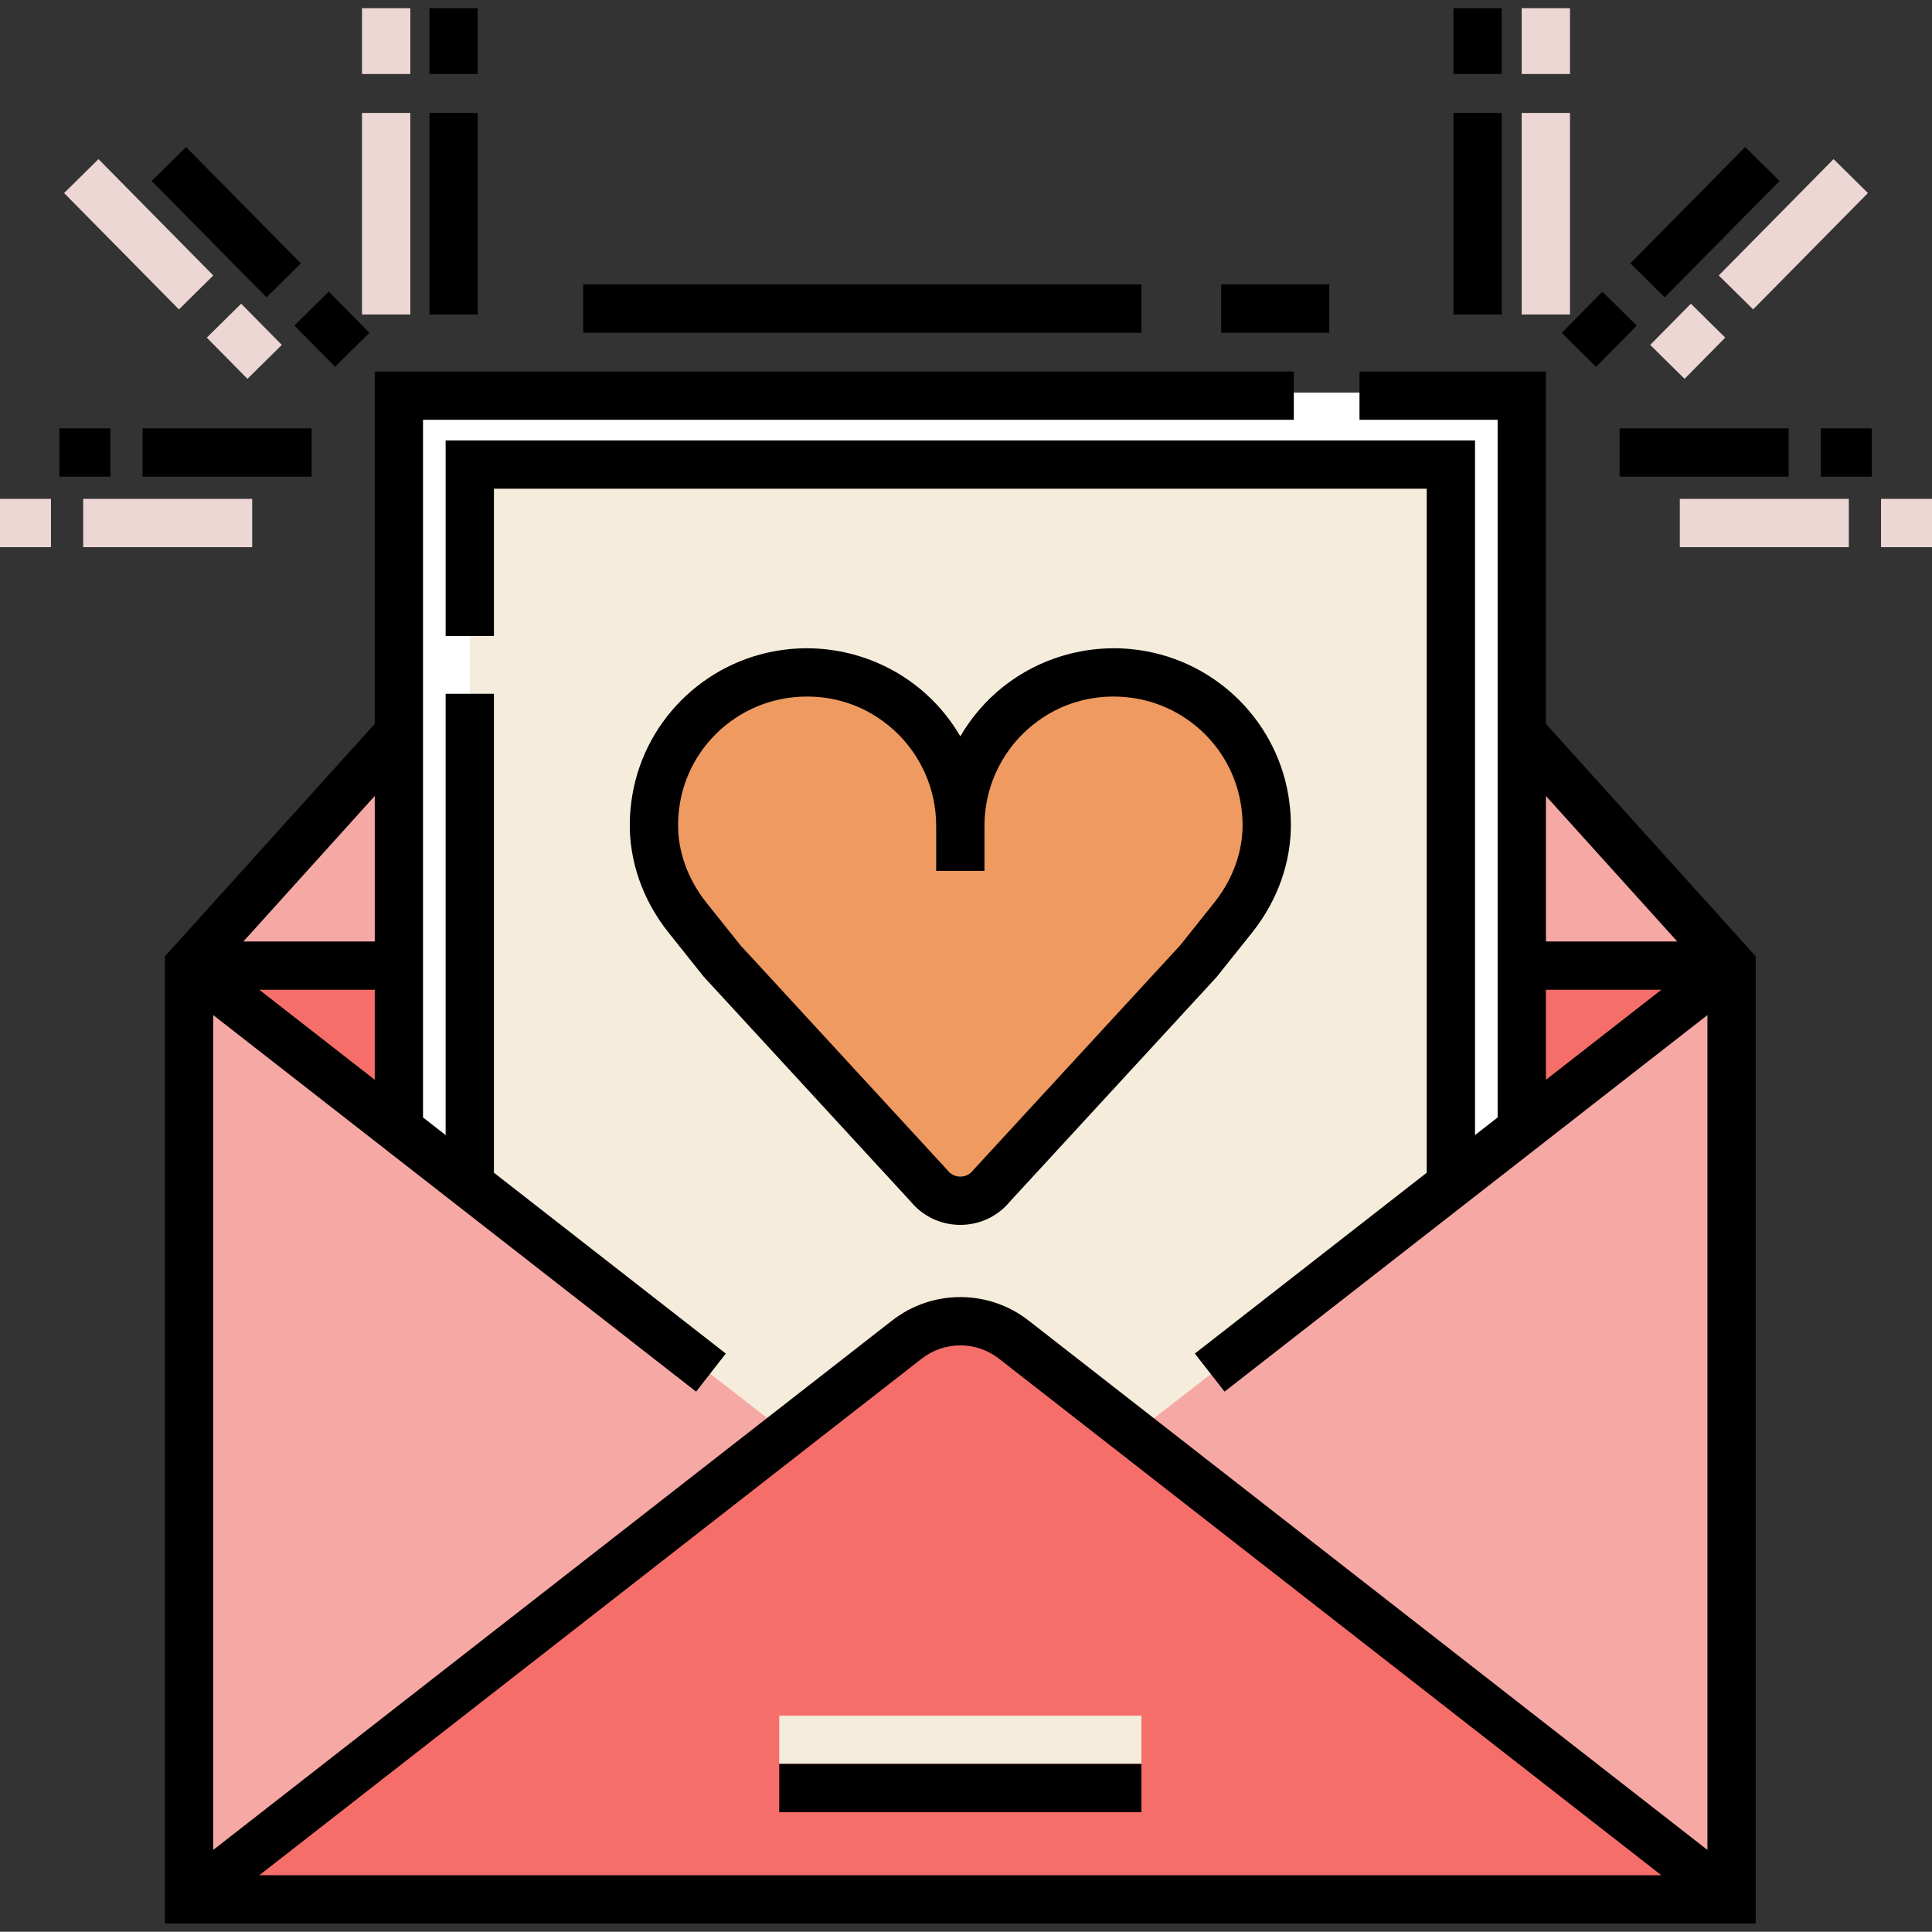 <svg viewBox="0 -2 480.063 480" xmlns="http://www.w3.org/2000/svg"><rect x="0" y="-2" width="480.063" height="480" fill="#333333" stroke="none"/><path d="m377.098 180.18 52.137 57.758v232.023h-383.285v-232.023l52.137-57.758" fill="#f6a8a4"/><path d="m300.938 339.062 126.047-98.293c1.188-.926.531-2.832-.977-2.832h-372.082c-2.156 0-3.094 2.727-1.395 4.055l124.48 97.07 62.613 44.719zm0 0" fill="#f66e6a"/><path d="m376.848 281.387-139.254 103.598-139.25-103.996v-185.438h278.504zm0 0" fill="#fff"/><path d="m360.512 293.098-121.891 94.695-121.891-95.047v-179.305h243.781zm0 0" fill="#f5ecdb"/><path d="m237.59 203.148c0-22.297 19.168-40.113 41.918-37.883 16.871 1.656 30.844 14.598 33.668 31.309.328 1.93.504 3.836.543 5.715.191 8.605-2.938 16.957-8.309 23.688l-8.609 10.793-51.383 55.82c-4.008 5.023-11.648 5.023-15.652 0l-51.387-55.82-8.609-10.793c-5.367-6.73-8.5-15.082-8.309-23.688.043-1.879.219-3.785.547-5.715 2.82-16.711 16.797-29.652 33.664-31.309 22.754-2.23 41.918 15.586 41.918 37.883v11.25" fill="#ef9a60"/><path d="m431.266 469.957-178.348-139.082c-7.812-6.094-18.77-6.094-26.586 0l-178.348 139.082zm0 0" fill="#f66e6a"/><path d="m193.621 424.293h90v12h-90zm0 0" fill="#f4ebdb"/><g fill="#edd7d4"><path d="m417.398 121.961h42v12h-42zm0 0"/><path d="m467.398 121.961h12.664v12h-12.664zm0 0"/><path d="m378.109 26.066h12v50.078h-12zm0 0"/><path d="m420.148 73.465 8.539 8.43-10.102 10.238-8.543-8.43zm0 0"/><path d="m455.602 37.539 8.543 8.426-28.527 28.91-8.543-8.43zm0 0"/><path d="m378.109.031h12v16.359h-12zm0 0"/><path d="m20.668 121.961h42v12h-42zm0 0"/><path d="m0 121.961h12.664v12h-12.664zm0 0"/><path d="m89.953 26.066h12v50.078h-12zm0 0"/><path d="m59.926 73.465 10.102 10.238-8.543 8.43-10.102-10.238zm0 0"/><path d="m24.473 37.539 28.527 28.91-8.543 8.43-28.527-28.91zm0 0"/><path d="m89.953.031h12v16.359h-12zm0 0"/></g><path d="m226.254 296.516c3.051 3.719 7.547 5.844 12.367 5.844 4.82 0 9.316-2.125 12.367-5.844l51.258-55.68 8.887-11.121c6.418-8.043 9.832-17.832 9.613-27.562-.047-2.195-.258-4.41-.625-6.578-3.281-19.43-19.316-34.348-38.996-36.277-12.434-1.223-24.836 2.859-34.027 11.195-3.375 3.059-6.223 6.602-8.477 10.473-2.254-3.871-5.102-7.414-8.477-10.473-9.195-8.336-21.594-12.418-34.027-11.195-19.68 1.93-35.715 16.848-38.996 36.277-.367 2.168-.578 4.383-.629 6.582-.215 9.727 3.199 19.516 9.617 27.559l8.742 10.965zm-57.301-98.941c2.383-14.102 14.035-24.934 28.336-26.336 9.203-.902 18.008 1.988 24.793 8.145 6.695 6.07 10.539 14.734 10.539 23.766v11.25h12v-11.25c0-9.031 3.84-17.695 10.535-23.766 6.789-6.156 15.598-9.043 24.797-8.145 14.301 1.402 25.953 12.234 28.336 26.336.27 1.598.426 3.23.461 4.848.156 6.926-2.332 13.961-6.996 19.812l-8.48 10.629-51.242 55.664-.273.32c-1.047 1.316-2.414 1.512-3.137 1.512s-2.09-.195-3.137-1.512l-.133-.164-51.383-55.82-8.48-10.629c-4.664-5.852-7.152-12.887-6.996-19.812.035-1.617.191-3.25.461-4.848zm0 0"/><path d="m384.129 90.309h-46.324v12h34.324v173.355l-5.617 4.379v-172.602h-255.781v48.59h12v-36.59h231.781v169.957l-57.617 44.934 7.379 9.461 119.988-93.566v207.441l-168.656-131.523c-10-7.797-23.965-7.797-33.965 0l-168.664 131.527v-207.449l119.992 93.57 7.379-9.461-57.617-44.934v-119.008h-12v109.652l-5.617-4.379v-173.355h216.371v-12h-228.371v87.562l-52.137 57.758v240.332h395.285v-240.332l-52.133-57.758zm0 175.996v-22.367h28.684zm-155.113 69.301c5.656-4.41 13.555-4.41 19.211 0l164.59 128.355h-348.391zm-164.586-91.668h28.688v22.367zm28.684-12.004h-32.637l32.641-36.152v36.152zm323.648 0h-32.633v-36.152zm0 0"/><path d="m193.621 436.293h90v12h-90zm0 0"/><path d="m303.434 68.68h26.852v12h-26.852zm0 0"/><path d="m144.902 68.68h138.719v12h-138.719zm0 0"/><path d="m35.422 104.441h42v12h-42zm0 0"/><path d="m14.754 104.441h12.668v12h-12.668zm0 0"/><path d="m106.711 26.066h12v50.078h-12zm0 0"/><path d="m91.793 80.699-8.543 8.43-10.102-10.238 8.539-8.43zm0 0"/><path d="m46.23 34.539 28.527 28.91-8.539 8.43-28.527-28.91zm0 0"/><path d="m106.711.031h12v16.359h-12zm0 0"/><path d="m402.438 104.441h42v12h-42zm0 0"/><path d="m452.441 104.441h12.664v12h-12.664zm0 0"/><path d="m361.148 26.066h12v50.078h-12zm0 0"/><path d="m398.156 70.48 8.539 8.43-10.105 10.238-8.539-8.43zm0 0"/><path d="m433.637 34.535 8.543 8.43-28.527 28.91-8.543-8.43zm0 0"/><path d="m361.148.031h12v16.359h-12zm0 0"/></svg>